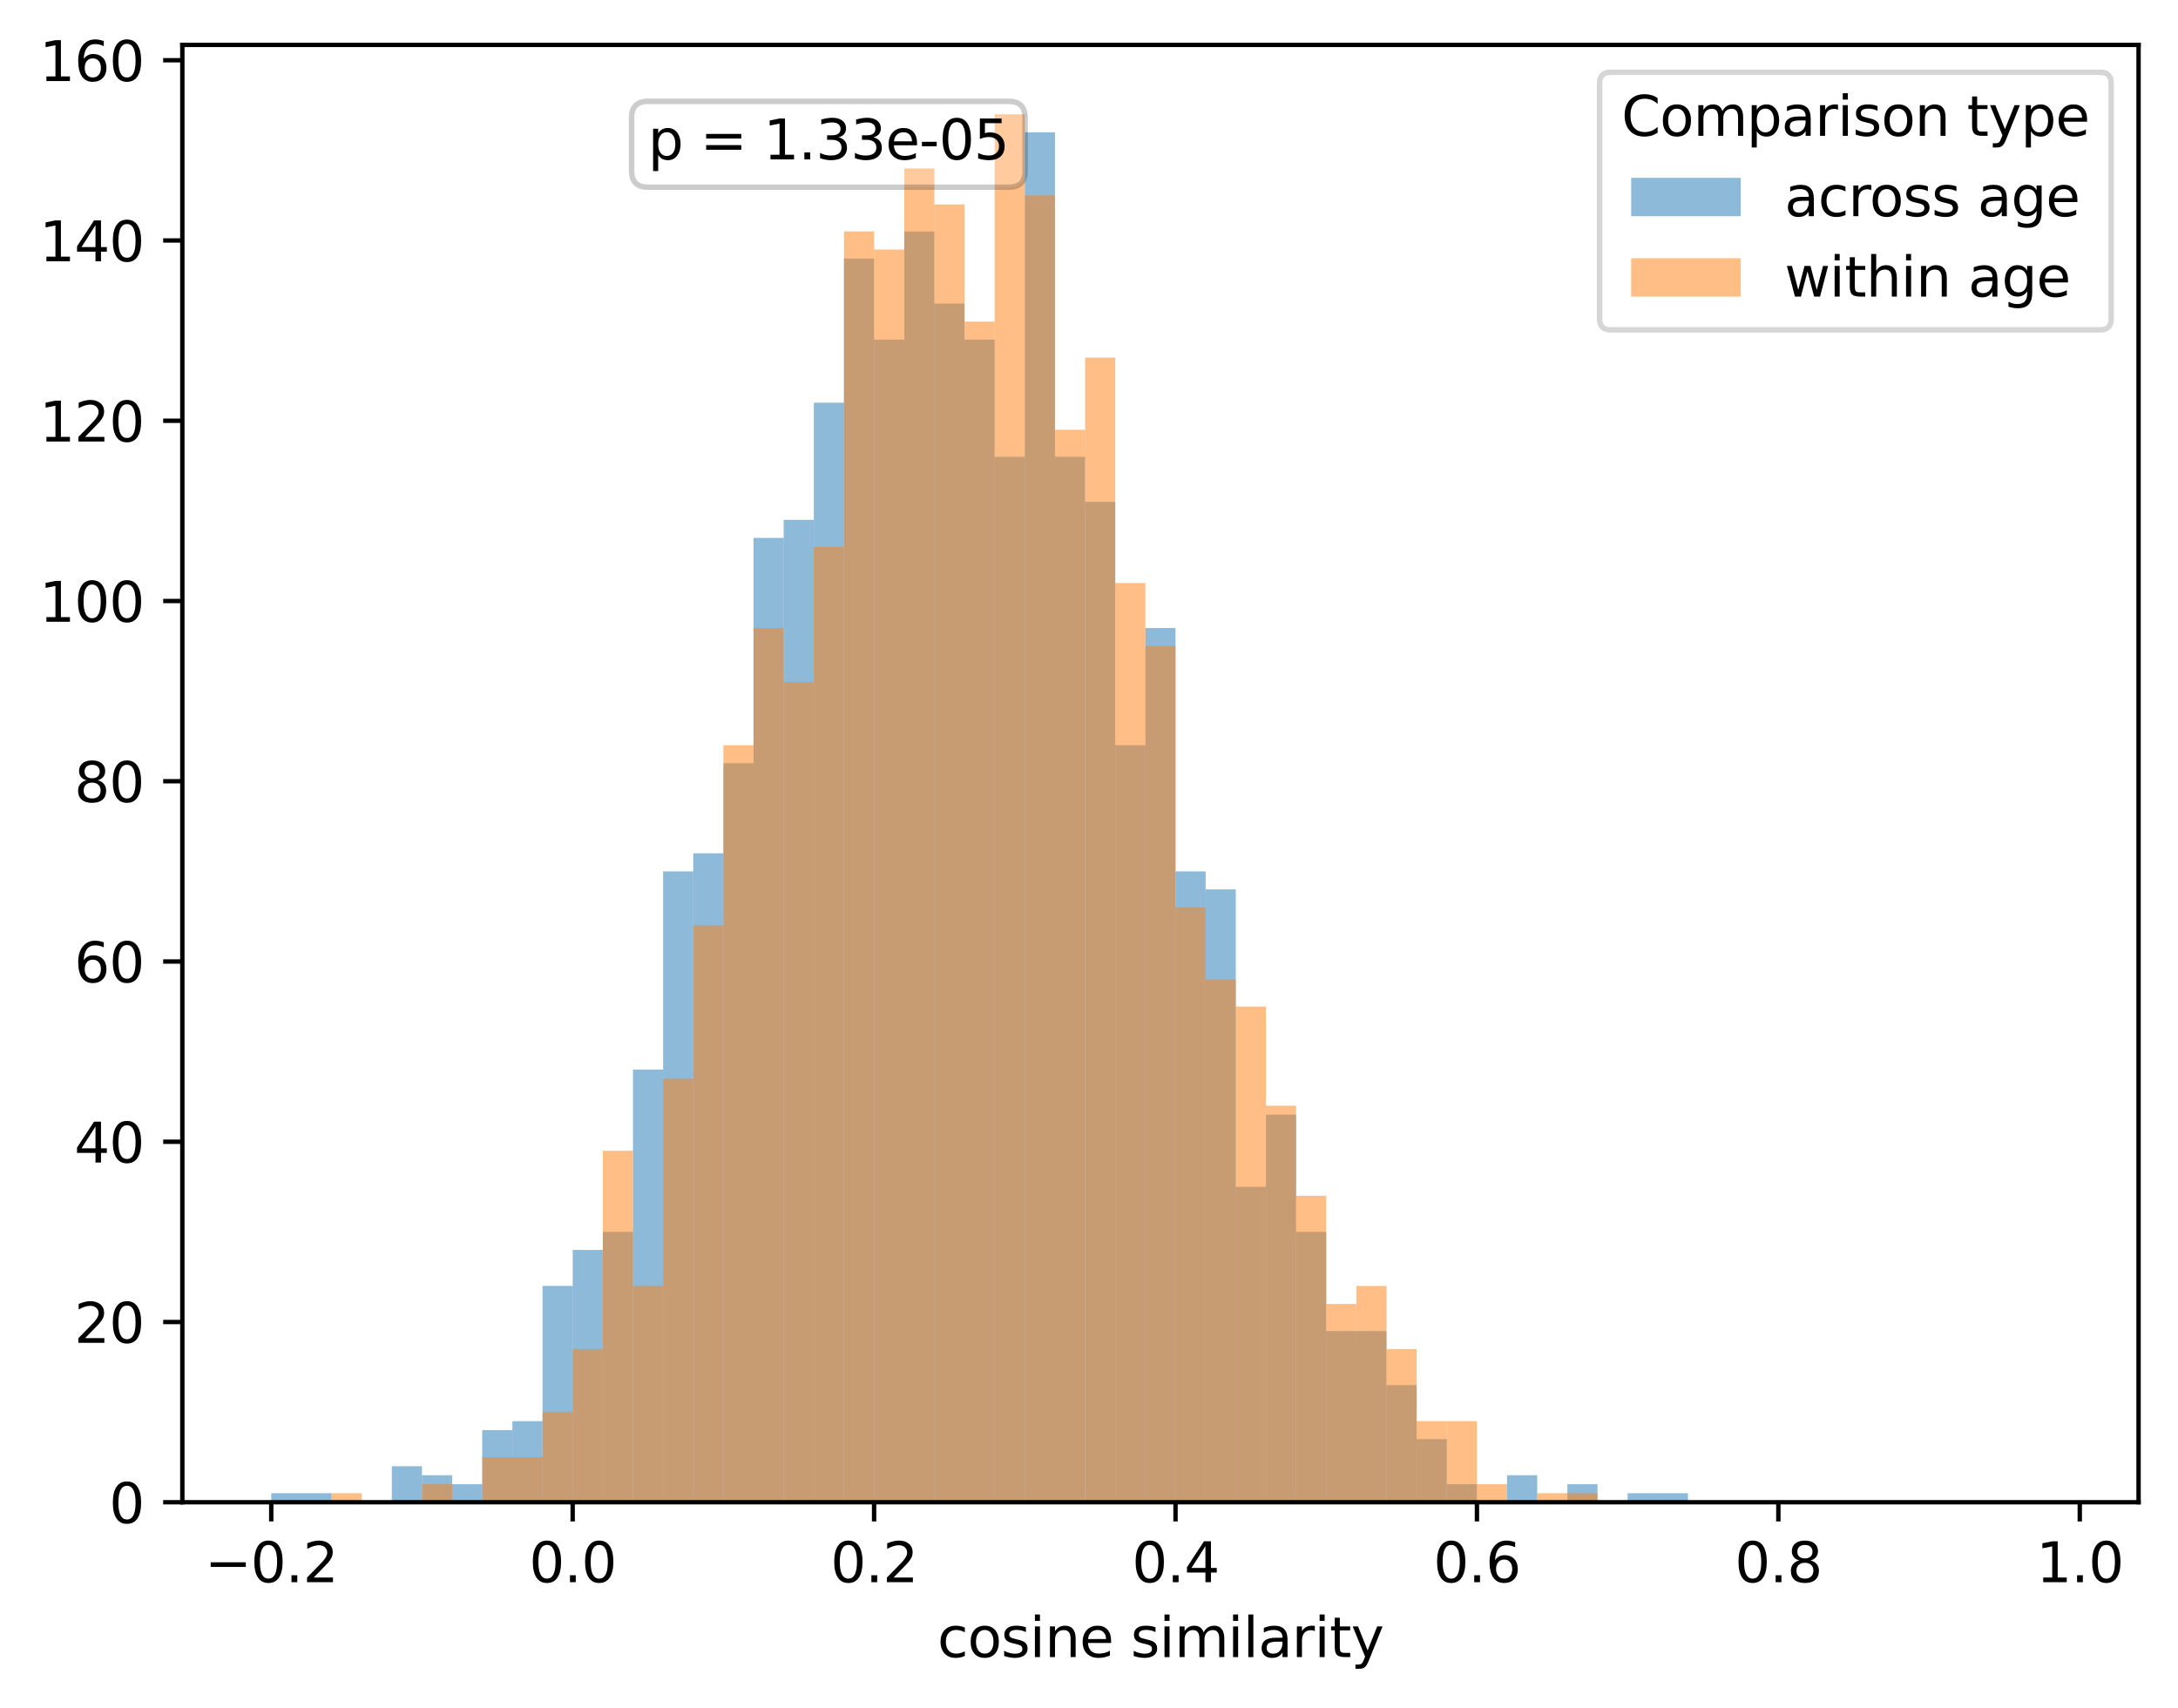 <?xml version="1.0" encoding="utf-8" standalone="no"?>
<!DOCTYPE svg PUBLIC "-//W3C//DTD SVG 1.1//EN"
  "http://www.w3.org/Graphics/SVG/1.1/DTD/svg11.dtd">
<svg xmlns:xlink="http://www.w3.org/1999/xlink" width="397.608pt" height="311.87pt" viewBox="0 0 397.608 311.87" xmlns="http://www.w3.org/2000/svg" version="1.1">
 <defs>
  <style type="text/css">*{stroke-linejoin: round; stroke-linecap: butt}</style>
 </defs>
 <g id="figure_1">
  <g id="patch_1">
   <path d="M 0 311.87 
L 397.608 311.87 
L 397.608 0 
L 0 0 
z
" style="fill: #ffffff"/>
  </g>
  <g id="axes_1">
   <g id="patch_2">
    <path d="M 33.288 274.314 
L 390.408 274.314 
L 390.408 8.202 
L 33.288 8.202 
z
" style="fill: #ffffff"/>
   </g>
   <g id="patch_3">
    <path d="M 49.52 274.314 
L 55.023 274.314 
L 55.023 272.668 
L 49.52 272.668 
z
" clip-path="url(#p5fbd049587)" style="fill: #1f77b4; opacity: 0.5"/>
   </g>
   <g id="patch_4">
    <path d="M 55.023 274.314 
L 60.525 274.314 
L 60.525 272.668 
L 55.023 272.668 
z
" clip-path="url(#p5fbd049587)" style="fill: #1f77b4; opacity: 0.5"/>
   </g>
   <g id="patch_5">
    <path d="M 60.525 274.314 
L 66.028 274.314 
L 66.028 274.314 
L 60.525 274.314 
z
" clip-path="url(#p5fbd049587)" style="fill: #1f77b4; opacity: 0.5"/>
   </g>
   <g id="patch_6">
    <path d="M 66.028 274.314 
L 71.531 274.314 
L 71.531 274.314 
L 66.028 274.314 
z
" clip-path="url(#p5fbd049587)" style="fill: #1f77b4; opacity: 0.5"/>
   </g>
   <g id="patch_7">
    <path d="M 71.531 274.314 
L 77.033 274.314 
L 77.033 267.731 
L 71.531 267.731 
z
" clip-path="url(#p5fbd049587)" style="fill: #1f77b4; opacity: 0.5"/>
   </g>
   <g id="patch_8">
    <path d="M 77.033 274.314 
L 82.536 274.314 
L 82.536 269.376 
L 77.033 269.376 
z
" clip-path="url(#p5fbd049587)" style="fill: #1f77b4; opacity: 0.5"/>
   </g>
   <g id="patch_9">
    <path d="M 82.536 274.314 
L 88.039 274.314 
L 88.039 271.022 
L 82.536 271.022 
z
" clip-path="url(#p5fbd049587)" style="fill: #1f77b4; opacity: 0.5"/>
   </g>
   <g id="patch_10">
    <path d="M 88.039 274.314 
L 93.541 274.314 
L 93.541 261.148 
L 88.039 261.148 
z
" clip-path="url(#p5fbd049587)" style="fill: #1f77b4; opacity: 0.5"/>
   </g>
   <g id="patch_11">
    <path d="M 93.541 274.314 
L 99.044 274.314 
L 99.044 259.502 
L 93.541 259.502 
z
" clip-path="url(#p5fbd049587)" style="fill: #1f77b4; opacity: 0.5"/>
   </g>
   <g id="patch_12">
    <path d="M 99.044 274.314 
L 104.546 274.314 
L 104.546 234.816 
L 99.044 234.816 
z
" clip-path="url(#p5fbd049587)" style="fill: #1f77b4; opacity: 0.5"/>
   </g>
   <g id="patch_13">
    <path d="M 104.546 274.314 
L 110.049 274.314 
L 110.049 228.234 
L 104.546 228.234 
z
" clip-path="url(#p5fbd049587)" style="fill: #1f77b4; opacity: 0.5"/>
   </g>
   <g id="patch_14">
    <path d="M 110.049 274.314 
L 115.552 274.314 
L 115.552 224.942 
L 110.049 224.942 
z
" clip-path="url(#p5fbd049587)" style="fill: #1f77b4; opacity: 0.5"/>
   </g>
   <g id="patch_15">
    <path d="M 115.552 274.314 
L 121.054 274.314 
L 121.054 195.319 
L 115.552 195.319 
z
" clip-path="url(#p5fbd049587)" style="fill: #1f77b4; opacity: 0.5"/>
   </g>
   <g id="patch_16">
    <path d="M 121.054 274.314 
L 126.557 274.314 
L 126.557 159.114 
L 121.054 159.114 
z
" clip-path="url(#p5fbd049587)" style="fill: #1f77b4; opacity: 0.5"/>
   </g>
   <g id="patch_17">
    <path d="M 126.557 274.314 
L 132.06 274.314 
L 132.06 155.822 
L 126.557 155.822 
z
" clip-path="url(#p5fbd049587)" style="fill: #1f77b4; opacity: 0.5"/>
   </g>
   <g id="patch_18">
    <path d="M 132.06 274.314 
L 137.562 274.314 
L 137.562 139.365 
L 132.06 139.365 
z
" clip-path="url(#p5fbd049587)" style="fill: #1f77b4; opacity: 0.5"/>
   </g>
   <g id="patch_19">
    <path d="M 137.562 274.314 
L 143.065 274.314 
L 143.065 98.222 
L 137.562 98.222 
z
" clip-path="url(#p5fbd049587)" style="fill: #1f77b4; opacity: 0.5"/>
   </g>
   <g id="patch_20">
    <path d="M 143.065 274.314 
L 148.567 274.314 
L 148.567 94.931 
L 143.065 94.931 
z
" clip-path="url(#p5fbd049587)" style="fill: #1f77b4; opacity: 0.5"/>
   </g>
   <g id="patch_21">
    <path d="M 148.567 274.314 
L 154.07 274.314 
L 154.07 73.536 
L 148.567 73.536 
z
" clip-path="url(#p5fbd049587)" style="fill: #1f77b4; opacity: 0.5"/>
   </g>
   <g id="patch_22">
    <path d="M 154.07 274.314 
L 159.573 274.314 
L 159.573 47.205 
L 154.07 47.205 
z
" clip-path="url(#p5fbd049587)" style="fill: #1f77b4; opacity: 0.5"/>
   </g>
   <g id="patch_23">
    <path d="M 159.573 274.314 
L 165.075 274.314 
L 165.075 62.016 
L 159.573 62.016 
z
" clip-path="url(#p5fbd049587)" style="fill: #1f77b4; opacity: 0.5"/>
   </g>
   <g id="patch_24">
    <path d="M 165.075 274.314 
L 170.578 274.314 
L 170.578 42.268 
L 165.075 42.268 
z
" clip-path="url(#p5fbd049587)" style="fill: #1f77b4; opacity: 0.5"/>
   </g>
   <g id="patch_25">
    <path d="M 170.578 274.314 
L 176.08 274.314 
L 176.08 55.434 
L 170.578 55.434 
z
" clip-path="url(#p5fbd049587)" style="fill: #1f77b4; opacity: 0.5"/>
   </g>
   <g id="patch_26">
    <path d="M 176.08 274.314 
L 181.583 274.314 
L 181.583 62.016 
L 176.08 62.016 
z
" clip-path="url(#p5fbd049587)" style="fill: #1f77b4; opacity: 0.5"/>
   </g>
   <g id="patch_27">
    <path d="M 181.583 274.314 
L 187.086 274.314 
L 187.086 83.411 
L 181.583 83.411 
z
" clip-path="url(#p5fbd049587)" style="fill: #1f77b4; opacity: 0.5"/>
   </g>
   <g id="patch_28">
    <path d="M 187.086 274.314 
L 192.588 274.314 
L 192.588 24.165 
L 187.086 24.165 
z
" clip-path="url(#p5fbd049587)" style="fill: #1f77b4; opacity: 0.5"/>
   </g>
   <g id="patch_29">
    <path d="M 192.588 274.314 
L 198.091 274.314 
L 198.091 83.411 
L 192.588 83.411 
z
" clip-path="url(#p5fbd049587)" style="fill: #1f77b4; opacity: 0.5"/>
   </g>
   <g id="patch_30">
    <path d="M 198.091 274.314 
L 203.594 274.314 
L 203.594 91.639 
L 198.091 91.639 
z
" clip-path="url(#p5fbd049587)" style="fill: #1f77b4; opacity: 0.5"/>
   </g>
   <g id="patch_31">
    <path d="M 203.594 274.314 
L 209.096 274.314 
L 209.096 136.074 
L 203.594 136.074 
z
" clip-path="url(#p5fbd049587)" style="fill: #1f77b4; opacity: 0.5"/>
   </g>
   <g id="patch_32">
    <path d="M 209.096 274.314 
L 214.599 274.314 
L 214.599 114.679 
L 209.096 114.679 
z
" clip-path="url(#p5fbd049587)" style="fill: #1f77b4; opacity: 0.5"/>
   </g>
   <g id="patch_33">
    <path d="M 214.599 274.314 
L 220.101 274.314 
L 220.101 159.114 
L 214.599 159.114 
z
" clip-path="url(#p5fbd049587)" style="fill: #1f77b4; opacity: 0.5"/>
   </g>
   <g id="patch_34">
    <path d="M 220.101 274.314 
L 225.604 274.314 
L 225.604 162.405 
L 220.101 162.405 
z
" clip-path="url(#p5fbd049587)" style="fill: #1f77b4; opacity: 0.5"/>
   </g>
   <g id="patch_35">
    <path d="M 225.604 274.314 
L 231.107 274.314 
L 231.107 216.714 
L 225.604 216.714 
z
" clip-path="url(#p5fbd049587)" style="fill: #1f77b4; opacity: 0.5"/>
   </g>
   <g id="patch_36">
    <path d="M 231.107 274.314 
L 236.609 274.314 
L 236.609 203.548 
L 231.107 203.548 
z
" clip-path="url(#p5fbd049587)" style="fill: #1f77b4; opacity: 0.5"/>
   </g>
   <g id="patch_37">
    <path d="M 236.609 274.314 
L 242.112 274.314 
L 242.112 224.942 
L 236.609 224.942 
z
" clip-path="url(#p5fbd049587)" style="fill: #1f77b4; opacity: 0.5"/>
   </g>
   <g id="patch_38">
    <path d="M 242.112 274.314 
L 247.615 274.314 
L 247.615 243.045 
L 242.112 243.045 
z
" clip-path="url(#p5fbd049587)" style="fill: #1f77b4; opacity: 0.5"/>
   </g>
   <g id="patch_39">
    <path d="M 247.615 274.314 
L 253.117 274.314 
L 253.117 243.045 
L 247.615 243.045 
z
" clip-path="url(#p5fbd049587)" style="fill: #1f77b4; opacity: 0.5"/>
   </g>
   <g id="patch_40">
    <path d="M 253.117 274.314 
L 258.62 274.314 
L 258.62 252.919 
L 253.117 252.919 
z
" clip-path="url(#p5fbd049587)" style="fill: #1f77b4; opacity: 0.5"/>
   </g>
   <g id="patch_41">
    <path d="M 258.62 274.314 
L 264.122 274.314 
L 264.122 262.794 
L 258.62 262.794 
z
" clip-path="url(#p5fbd049587)" style="fill: #1f77b4; opacity: 0.5"/>
   </g>
   <g id="patch_42">
    <path d="M 264.122 274.314 
L 269.625 274.314 
L 269.625 271.022 
L 264.122 271.022 
z
" clip-path="url(#p5fbd049587)" style="fill: #1f77b4; opacity: 0.5"/>
   </g>
   <g id="patch_43">
    <path d="M 269.625 274.314 
L 275.128 274.314 
L 275.128 274.314 
L 269.625 274.314 
z
" clip-path="url(#p5fbd049587)" style="fill: #1f77b4; opacity: 0.5"/>
   </g>
   <g id="patch_44">
    <path d="M 275.128 274.314 
L 280.63 274.314 
L 280.63 269.376 
L 275.128 269.376 
z
" clip-path="url(#p5fbd049587)" style="fill: #1f77b4; opacity: 0.5"/>
   </g>
   <g id="patch_45">
    <path d="M 280.63 274.314 
L 286.133 274.314 
L 286.133 274.314 
L 280.63 274.314 
z
" clip-path="url(#p5fbd049587)" style="fill: #1f77b4; opacity: 0.5"/>
   </g>
   <g id="patch_46">
    <path d="M 286.133 274.314 
L 291.635 274.314 
L 291.635 271.022 
L 286.133 271.022 
z
" clip-path="url(#p5fbd049587)" style="fill: #1f77b4; opacity: 0.5"/>
   </g>
   <g id="patch_47">
    <path d="M 291.635 274.314 
L 297.138 274.314 
L 297.138 274.314 
L 291.635 274.314 
z
" clip-path="url(#p5fbd049587)" style="fill: #1f77b4; opacity: 0.5"/>
   </g>
   <g id="patch_48">
    <path d="M 297.138 274.314 
L 302.641 274.314 
L 302.641 272.668 
L 297.138 272.668 
z
" clip-path="url(#p5fbd049587)" style="fill: #1f77b4; opacity: 0.5"/>
   </g>
   <g id="patch_49">
    <path d="M 302.641 274.314 
L 308.143 274.314 
L 308.143 272.668 
L 302.641 272.668 
z
" clip-path="url(#p5fbd049587)" style="fill: #1f77b4; opacity: 0.5"/>
   </g>
   <g id="patch_50">
    <path d="M 308.143 274.314 
L 313.646 274.314 
L 313.646 274.314 
L 308.143 274.314 
z
" clip-path="url(#p5fbd049587)" style="fill: #1f77b4; opacity: 0.5"/>
   </g>
   <g id="patch_51">
    <path d="M 313.646 274.314 
L 319.149 274.314 
L 319.149 274.314 
L 313.646 274.314 
z
" clip-path="url(#p5fbd049587)" style="fill: #1f77b4; opacity: 0.5"/>
   </g>
   <g id="patch_52">
    <path d="M 319.149 274.314 
L 324.651 274.314 
L 324.651 274.314 
L 319.149 274.314 
z
" clip-path="url(#p5fbd049587)" style="fill: #1f77b4; opacity: 0.5"/>
   </g>
   <g id="patch_53">
    <path d="M 324.651 274.314 
L 330.154 274.314 
L 330.154 274.314 
L 324.651 274.314 
z
" clip-path="url(#p5fbd049587)" style="fill: #1f77b4; opacity: 0.5"/>
   </g>
   <g id="patch_54">
    <path d="M 330.154 274.314 
L 335.656 274.314 
L 335.656 274.314 
L 330.154 274.314 
z
" clip-path="url(#p5fbd049587)" style="fill: #1f77b4; opacity: 0.5"/>
   </g>
   <g id="patch_55">
    <path d="M 335.656 274.314 
L 341.159 274.314 
L 341.159 274.314 
L 335.656 274.314 
z
" clip-path="url(#p5fbd049587)" style="fill: #1f77b4; opacity: 0.5"/>
   </g>
   <g id="patch_56">
    <path d="M 341.159 274.314 
L 346.662 274.314 
L 346.662 274.314 
L 341.159 274.314 
z
" clip-path="url(#p5fbd049587)" style="fill: #1f77b4; opacity: 0.5"/>
   </g>
   <g id="patch_57">
    <path d="M 346.662 274.314 
L 352.164 274.314 
L 352.164 274.314 
L 346.662 274.314 
z
" clip-path="url(#p5fbd049587)" style="fill: #1f77b4; opacity: 0.5"/>
   </g>
   <g id="patch_58">
    <path d="M 352.164 274.314 
L 357.667 274.314 
L 357.667 274.314 
L 352.164 274.314 
z
" clip-path="url(#p5fbd049587)" style="fill: #1f77b4; opacity: 0.5"/>
   </g>
   <g id="patch_59">
    <path d="M 357.667 274.314 
L 363.17 274.314 
L 363.17 274.314 
L 357.667 274.314 
z
" clip-path="url(#p5fbd049587)" style="fill: #1f77b4; opacity: 0.5"/>
   </g>
   <g id="patch_60">
    <path d="M 363.17 274.314 
L 368.672 274.314 
L 368.672 274.314 
L 363.17 274.314 
z
" clip-path="url(#p5fbd049587)" style="fill: #1f77b4; opacity: 0.5"/>
   </g>
   <g id="patch_61">
    <path d="M 368.672 274.314 
L 374.175 274.314 
L 374.175 274.314 
L 368.672 274.314 
z
" clip-path="url(#p5fbd049587)" style="fill: #1f77b4; opacity: 0.5"/>
   </g>
   <g id="patch_62">
    <path d="M 49.52 274.314 
L 55.023 274.314 
L 55.023 274.314 
L 49.52 274.314 
z
" clip-path="url(#p5fbd049587)" style="fill: #ff7f0e; opacity: 0.5"/>
   </g>
   <g id="patch_63">
    <path d="M 55.023 274.314 
L 60.525 274.314 
L 60.525 274.314 
L 55.023 274.314 
z
" clip-path="url(#p5fbd049587)" style="fill: #ff7f0e; opacity: 0.5"/>
   </g>
   <g id="patch_64">
    <path d="M 60.525 274.314 
L 66.028 274.314 
L 66.028 272.668 
L 60.525 272.668 
z
" clip-path="url(#p5fbd049587)" style="fill: #ff7f0e; opacity: 0.5"/>
   </g>
   <g id="patch_65">
    <path d="M 66.028 274.314 
L 71.531 274.314 
L 71.531 274.314 
L 66.028 274.314 
z
" clip-path="url(#p5fbd049587)" style="fill: #ff7f0e; opacity: 0.5"/>
   </g>
   <g id="patch_66">
    <path d="M 71.531 274.314 
L 77.033 274.314 
L 77.033 274.314 
L 71.531 274.314 
z
" clip-path="url(#p5fbd049587)" style="fill: #ff7f0e; opacity: 0.5"/>
   </g>
   <g id="patch_67">
    <path d="M 77.033 274.314 
L 82.536 274.314 
L 82.536 271.022 
L 77.033 271.022 
z
" clip-path="url(#p5fbd049587)" style="fill: #ff7f0e; opacity: 0.5"/>
   </g>
   <g id="patch_68">
    <path d="M 82.536 274.314 
L 88.039 274.314 
L 88.039 274.314 
L 82.536 274.314 
z
" clip-path="url(#p5fbd049587)" style="fill: #ff7f0e; opacity: 0.5"/>
   </g>
   <g id="patch_69">
    <path d="M 88.039 274.314 
L 93.541 274.314 
L 93.541 266.085 
L 88.039 266.085 
z
" clip-path="url(#p5fbd049587)" style="fill: #ff7f0e; opacity: 0.5"/>
   </g>
   <g id="patch_70">
    <path d="M 93.541 274.314 
L 99.044 274.314 
L 99.044 266.085 
L 93.541 266.085 
z
" clip-path="url(#p5fbd049587)" style="fill: #ff7f0e; opacity: 0.5"/>
   </g>
   <g id="patch_71">
    <path d="M 99.044 274.314 
L 104.546 274.314 
L 104.546 257.856 
L 99.044 257.856 
z
" clip-path="url(#p5fbd049587)" style="fill: #ff7f0e; opacity: 0.5"/>
   </g>
   <g id="patch_72">
    <path d="M 104.546 274.314 
L 110.049 274.314 
L 110.049 246.336 
L 104.546 246.336 
z
" clip-path="url(#p5fbd049587)" style="fill: #ff7f0e; opacity: 0.5"/>
   </g>
   <g id="patch_73">
    <path d="M 110.049 274.314 
L 115.552 274.314 
L 115.552 210.131 
L 110.049 210.131 
z
" clip-path="url(#p5fbd049587)" style="fill: #ff7f0e; opacity: 0.5"/>
   </g>
   <g id="patch_74">
    <path d="M 115.552 274.314 
L 121.054 274.314 
L 121.054 234.816 
L 115.552 234.816 
z
" clip-path="url(#p5fbd049587)" style="fill: #ff7f0e; opacity: 0.5"/>
   </g>
   <g id="patch_75">
    <path d="M 121.054 274.314 
L 126.557 274.314 
L 126.557 196.965 
L 121.054 196.965 
z
" clip-path="url(#p5fbd049587)" style="fill: #ff7f0e; opacity: 0.5"/>
   </g>
   <g id="patch_76">
    <path d="M 126.557 274.314 
L 132.06 274.314 
L 132.06 168.988 
L 126.557 168.988 
z
" clip-path="url(#p5fbd049587)" style="fill: #ff7f0e; opacity: 0.5"/>
   </g>
   <g id="patch_77">
    <path d="M 132.06 274.314 
L 137.562 274.314 
L 137.562 136.074 
L 132.06 136.074 
z
" clip-path="url(#p5fbd049587)" style="fill: #ff7f0e; opacity: 0.5"/>
   </g>
   <g id="patch_78">
    <path d="M 137.562 274.314 
L 143.065 274.314 
L 143.065 114.679 
L 137.562 114.679 
z
" clip-path="url(#p5fbd049587)" style="fill: #ff7f0e; opacity: 0.5"/>
   </g>
   <g id="patch_79">
    <path d="M 143.065 274.314 
L 148.567 274.314 
L 148.567 124.554 
L 143.065 124.554 
z
" clip-path="url(#p5fbd049587)" style="fill: #ff7f0e; opacity: 0.5"/>
   </g>
   <g id="patch_80">
    <path d="M 148.567 274.314 
L 154.07 274.314 
L 154.07 99.868 
L 148.567 99.868 
z
" clip-path="url(#p5fbd049587)" style="fill: #ff7f0e; opacity: 0.5"/>
   </g>
   <g id="patch_81">
    <path d="M 154.07 274.314 
L 159.573 274.314 
L 159.573 42.268 
L 154.07 42.268 
z
" clip-path="url(#p5fbd049587)" style="fill: #ff7f0e; opacity: 0.5"/>
   </g>
   <g id="patch_82">
    <path d="M 159.573 274.314 
L 165.075 274.314 
L 165.075 45.559 
L 159.573 45.559 
z
" clip-path="url(#p5fbd049587)" style="fill: #ff7f0e; opacity: 0.5"/>
   </g>
   <g id="patch_83">
    <path d="M 165.075 274.314 
L 170.578 274.314 
L 170.578 30.748 
L 165.075 30.748 
z
" clip-path="url(#p5fbd049587)" style="fill: #ff7f0e; opacity: 0.5"/>
   </g>
   <g id="patch_84">
    <path d="M 170.578 274.314 
L 176.08 274.314 
L 176.08 37.331 
L 170.578 37.331 
z
" clip-path="url(#p5fbd049587)" style="fill: #ff7f0e; opacity: 0.5"/>
   </g>
   <g id="patch_85">
    <path d="M 176.08 274.314 
L 181.583 274.314 
L 181.583 58.725 
L 176.08 58.725 
z
" clip-path="url(#p5fbd049587)" style="fill: #ff7f0e; opacity: 0.5"/>
   </g>
   <g id="patch_86">
    <path d="M 181.583 274.314 
L 187.086 274.314 
L 187.086 20.874 
L 181.583 20.874 
z
" clip-path="url(#p5fbd049587)" style="fill: #ff7f0e; opacity: 0.5"/>
   </g>
   <g id="patch_87">
    <path d="M 187.086 274.314 
L 192.588 274.314 
L 192.588 35.685 
L 187.086 35.685 
z
" clip-path="url(#p5fbd049587)" style="fill: #ff7f0e; opacity: 0.5"/>
   </g>
   <g id="patch_88">
    <path d="M 192.588 274.314 
L 198.091 274.314 
L 198.091 78.474 
L 192.588 78.474 
z
" clip-path="url(#p5fbd049587)" style="fill: #ff7f0e; opacity: 0.5"/>
   </g>
   <g id="patch_89">
    <path d="M 198.091 274.314 
L 203.594 274.314 
L 203.594 65.308 
L 198.091 65.308 
z
" clip-path="url(#p5fbd049587)" style="fill: #ff7f0e; opacity: 0.5"/>
   </g>
   <g id="patch_90">
    <path d="M 203.594 274.314 
L 209.096 274.314 
L 209.096 106.451 
L 203.594 106.451 
z
" clip-path="url(#p5fbd049587)" style="fill: #ff7f0e; opacity: 0.5"/>
   </g>
   <g id="patch_91">
    <path d="M 209.096 274.314 
L 214.599 274.314 
L 214.599 117.971 
L 209.096 117.971 
z
" clip-path="url(#p5fbd049587)" style="fill: #ff7f0e; opacity: 0.5"/>
   </g>
   <g id="patch_92">
    <path d="M 214.599 274.314 
L 220.101 274.314 
L 220.101 165.696 
L 214.599 165.696 
z
" clip-path="url(#p5fbd049587)" style="fill: #ff7f0e; opacity: 0.5"/>
   </g>
   <g id="patch_93">
    <path d="M 220.101 274.314 
L 225.604 274.314 
L 225.604 178.862 
L 220.101 178.862 
z
" clip-path="url(#p5fbd049587)" style="fill: #ff7f0e; opacity: 0.5"/>
   </g>
   <g id="patch_94">
    <path d="M 225.604 274.314 
L 231.107 274.314 
L 231.107 183.799 
L 225.604 183.799 
z
" clip-path="url(#p5fbd049587)" style="fill: #ff7f0e; opacity: 0.5"/>
   </g>
   <g id="patch_95">
    <path d="M 231.107 274.314 
L 236.609 274.314 
L 236.609 201.902 
L 231.107 201.902 
z
" clip-path="url(#p5fbd049587)" style="fill: #ff7f0e; opacity: 0.5"/>
   </g>
   <g id="patch_96">
    <path d="M 236.609 274.314 
L 242.112 274.314 
L 242.112 218.359 
L 236.609 218.359 
z
" clip-path="url(#p5fbd049587)" style="fill: #ff7f0e; opacity: 0.5"/>
   </g>
   <g id="patch_97">
    <path d="M 242.112 274.314 
L 247.615 274.314 
L 247.615 238.108 
L 242.112 238.108 
z
" clip-path="url(#p5fbd049587)" style="fill: #ff7f0e; opacity: 0.5"/>
   </g>
   <g id="patch_98">
    <path d="M 247.615 274.314 
L 253.117 274.314 
L 253.117 234.816 
L 247.615 234.816 
z
" clip-path="url(#p5fbd049587)" style="fill: #ff7f0e; opacity: 0.5"/>
   </g>
   <g id="patch_99">
    <path d="M 253.117 274.314 
L 258.62 274.314 
L 258.62 246.336 
L 253.117 246.336 
z
" clip-path="url(#p5fbd049587)" style="fill: #ff7f0e; opacity: 0.5"/>
   </g>
   <g id="patch_100">
    <path d="M 258.62 274.314 
L 264.122 274.314 
L 264.122 259.502 
L 258.62 259.502 
z
" clip-path="url(#p5fbd049587)" style="fill: #ff7f0e; opacity: 0.5"/>
   </g>
   <g id="patch_101">
    <path d="M 264.122 274.314 
L 269.625 274.314 
L 269.625 259.502 
L 264.122 259.502 
z
" clip-path="url(#p5fbd049587)" style="fill: #ff7f0e; opacity: 0.5"/>
   </g>
   <g id="patch_102">
    <path d="M 269.625 274.314 
L 275.128 274.314 
L 275.128 271.022 
L 269.625 271.022 
z
" clip-path="url(#p5fbd049587)" style="fill: #ff7f0e; opacity: 0.5"/>
   </g>
   <g id="patch_103">
    <path d="M 275.128 274.314 
L 280.63 274.314 
L 280.63 274.314 
L 275.128 274.314 
z
" clip-path="url(#p5fbd049587)" style="fill: #ff7f0e; opacity: 0.5"/>
   </g>
   <g id="patch_104">
    <path d="M 280.63 274.314 
L 286.133 274.314 
L 286.133 272.668 
L 280.63 272.668 
z
" clip-path="url(#p5fbd049587)" style="fill: #ff7f0e; opacity: 0.5"/>
   </g>
   <g id="patch_105">
    <path d="M 286.133 274.314 
L 291.635 274.314 
L 291.635 272.668 
L 286.133 272.668 
z
" clip-path="url(#p5fbd049587)" style="fill: #ff7f0e; opacity: 0.5"/>
   </g>
   <g id="patch_106">
    <path d="M 291.635 274.314 
L 297.138 274.314 
L 297.138 274.314 
L 291.635 274.314 
z
" clip-path="url(#p5fbd049587)" style="fill: #ff7f0e; opacity: 0.5"/>
   </g>
   <g id="patch_107">
    <path d="M 297.138 274.314 
L 302.641 274.314 
L 302.641 274.314 
L 297.138 274.314 
z
" clip-path="url(#p5fbd049587)" style="fill: #ff7f0e; opacity: 0.5"/>
   </g>
   <g id="patch_108">
    <path d="M 302.641 274.314 
L 308.143 274.314 
L 308.143 274.314 
L 302.641 274.314 
z
" clip-path="url(#p5fbd049587)" style="fill: #ff7f0e; opacity: 0.5"/>
   </g>
   <g id="patch_109">
    <path d="M 308.143 274.314 
L 313.646 274.314 
L 313.646 274.314 
L 308.143 274.314 
z
" clip-path="url(#p5fbd049587)" style="fill: #ff7f0e; opacity: 0.5"/>
   </g>
   <g id="patch_110">
    <path d="M 313.646 274.314 
L 319.149 274.314 
L 319.149 274.314 
L 313.646 274.314 
z
" clip-path="url(#p5fbd049587)" style="fill: #ff7f0e; opacity: 0.5"/>
   </g>
   <g id="patch_111">
    <path d="M 319.149 274.314 
L 324.651 274.314 
L 324.651 274.314 
L 319.149 274.314 
z
" clip-path="url(#p5fbd049587)" style="fill: #ff7f0e; opacity: 0.5"/>
   </g>
   <g id="patch_112">
    <path d="M 324.651 274.314 
L 330.154 274.314 
L 330.154 274.314 
L 324.651 274.314 
z
" clip-path="url(#p5fbd049587)" style="fill: #ff7f0e; opacity: 0.5"/>
   </g>
   <g id="patch_113">
    <path d="M 330.154 274.314 
L 335.656 274.314 
L 335.656 274.314 
L 330.154 274.314 
z
" clip-path="url(#p5fbd049587)" style="fill: #ff7f0e; opacity: 0.5"/>
   </g>
   <g id="patch_114">
    <path d="M 335.656 274.314 
L 341.159 274.314 
L 341.159 274.314 
L 335.656 274.314 
z
" clip-path="url(#p5fbd049587)" style="fill: #ff7f0e; opacity: 0.5"/>
   </g>
   <g id="patch_115">
    <path d="M 341.159 274.314 
L 346.662 274.314 
L 346.662 274.314 
L 341.159 274.314 
z
" clip-path="url(#p5fbd049587)" style="fill: #ff7f0e; opacity: 0.5"/>
   </g>
   <g id="patch_116">
    <path d="M 346.662 274.314 
L 352.164 274.314 
L 352.164 274.314 
L 346.662 274.314 
z
" clip-path="url(#p5fbd049587)" style="fill: #ff7f0e; opacity: 0.5"/>
   </g>
   <g id="patch_117">
    <path d="M 352.164 274.314 
L 357.667 274.314 
L 357.667 274.314 
L 352.164 274.314 
z
" clip-path="url(#p5fbd049587)" style="fill: #ff7f0e; opacity: 0.5"/>
   </g>
   <g id="patch_118">
    <path d="M 357.667 274.314 
L 363.17 274.314 
L 363.17 274.314 
L 357.667 274.314 
z
" clip-path="url(#p5fbd049587)" style="fill: #ff7f0e; opacity: 0.5"/>
   </g>
   <g id="patch_119">
    <path d="M 363.17 274.314 
L 368.672 274.314 
L 368.672 274.314 
L 363.17 274.314 
z
" clip-path="url(#p5fbd049587)" style="fill: #ff7f0e; opacity: 0.5"/>
   </g>
   <g id="patch_120">
    <path d="M 368.672 274.314 
L 374.175 274.314 
L 374.175 274.314 
L 368.672 274.314 
z
" clip-path="url(#p5fbd049587)" style="fill: #ff7f0e; opacity: 0.5"/>
   </g>
   <g id="matplotlib.axis_1">
    <g id="xtick_1">
     <g id="line2d_1">
      <defs>
       <path id="m34465cbc11" d="M 0 0 
L 0 3.5 
" style="stroke: #000000; stroke-width: 0.8"/>
      </defs>
      <g>
       <use xlink:href="#m34465cbc11" x="49.52" y="274.314" style="stroke: #000000; stroke-width: 0.8"/>
      </g>
     </g>
     <g id="text_1">
      <!-- −0.2 -->
      <g transform="translate(37.379 288.912) scale(0.1 -0.1)">
       <defs>
        <path id="DejaVuSans-2212" d="M 678 2272 
L 4684 2272 
L 4684 1741 
L 678 1741 
L 678 2272 
z
" transform="scale(0.016)"/>
        <path id="DejaVuSans-30" d="M 2034 4250 
Q 1547 4250 1301 3770 
Q 1056 3291 1056 2328 
Q 1056 1369 1301 889 
Q 1547 409 2034 409 
Q 2525 409 2770 889 
Q 3016 1369 3016 2328 
Q 3016 3291 2770 3770 
Q 2525 4250 2034 4250 
z
M 2034 4750 
Q 2819 4750 3233 4129 
Q 3647 3509 3647 2328 
Q 3647 1150 3233 529 
Q 2819 -91 2034 -91 
Q 1250 -91 836 529 
Q 422 1150 422 2328 
Q 422 3509 836 4129 
Q 1250 4750 2034 4750 
z
" transform="scale(0.016)"/>
        <path id="DejaVuSans-2e" d="M 684 794 
L 1344 794 
L 1344 0 
L 684 0 
L 684 794 
z
" transform="scale(0.016)"/>
        <path id="DejaVuSans-32" d="M 1228 531 
L 3431 531 
L 3431 0 
L 469 0 
L 469 531 
Q 828 903 1448 1529 
Q 2069 2156 2228 2338 
Q 2531 2678 2651 2914 
Q 2772 3150 2772 3378 
Q 2772 3750 2511 3984 
Q 2250 4219 1831 4219 
Q 1534 4219 1204 4116 
Q 875 4013 500 3803 
L 500 4441 
Q 881 4594 1212 4672 
Q 1544 4750 1819 4750 
Q 2544 4750 2975 4387 
Q 3406 4025 3406 3419 
Q 3406 3131 3298 2873 
Q 3191 2616 2906 2266 
Q 2828 2175 2409 1742 
Q 1991 1309 1228 531 
z
" transform="scale(0.016)"/>
       </defs>
       <use xlink:href="#DejaVuSans-2212"/>
       <use xlink:href="#DejaVuSans-30" x="83.789"/>
       <use xlink:href="#DejaVuSans-2e" x="147.412"/>
       <use xlink:href="#DejaVuSans-32" x="179.199"/>
      </g>
     </g>
    </g>
    <g id="xtick_2">
     <g id="line2d_2">
      <g>
       <use xlink:href="#m34465cbc11" x="104.546" y="274.314" style="stroke: #000000; stroke-width: 0.8"/>
      </g>
     </g>
     <g id="text_2">
      <!-- 0.0 -->
      <g transform="translate(96.595 288.912) scale(0.1 -0.1)">
       <use xlink:href="#DejaVuSans-30"/>
       <use xlink:href="#DejaVuSans-2e" x="63.623"/>
       <use xlink:href="#DejaVuSans-30" x="95.41"/>
      </g>
     </g>
    </g>
    <g id="xtick_3">
     <g id="line2d_3">
      <g>
       <use xlink:href="#m34465cbc11" x="159.573" y="274.314" style="stroke: #000000; stroke-width: 0.8"/>
      </g>
     </g>
     <g id="text_3">
      <!-- 0.2 -->
      <g transform="translate(151.621 288.912) scale(0.1 -0.1)">
       <use xlink:href="#DejaVuSans-30"/>
       <use xlink:href="#DejaVuSans-2e" x="63.623"/>
       <use xlink:href="#DejaVuSans-32" x="95.41"/>
      </g>
     </g>
    </g>
    <g id="xtick_4">
     <g id="line2d_4">
      <g>
       <use xlink:href="#m34465cbc11" x="214.599" y="274.314" style="stroke: #000000; stroke-width: 0.8"/>
      </g>
     </g>
     <g id="text_4">
      <!-- 0.4 -->
      <g transform="translate(206.647 288.912) scale(0.1 -0.1)">
       <defs>
        <path id="DejaVuSans-34" d="M 2419 4116 
L 825 1625 
L 2419 1625 
L 2419 4116 
z
M 2253 4666 
L 3047 4666 
L 3047 1625 
L 3713 1625 
L 3713 1100 
L 3047 1100 
L 3047 0 
L 2419 0 
L 2419 1100 
L 313 1100 
L 313 1709 
L 2253 4666 
z
" transform="scale(0.016)"/>
       </defs>
       <use xlink:href="#DejaVuSans-30"/>
       <use xlink:href="#DejaVuSans-2e" x="63.623"/>
       <use xlink:href="#DejaVuSans-34" x="95.41"/>
      </g>
     </g>
    </g>
    <g id="xtick_5">
     <g id="line2d_5">
      <g>
       <use xlink:href="#m34465cbc11" x="269.625" y="274.314" style="stroke: #000000; stroke-width: 0.8"/>
      </g>
     </g>
     <g id="text_5">
      <!-- 0.6 -->
      <g transform="translate(261.673 288.912) scale(0.1 -0.1)">
       <defs>
        <path id="DejaVuSans-36" d="M 2113 2584 
Q 1688 2584 1439 2293 
Q 1191 2003 1191 1497 
Q 1191 994 1439 701 
Q 1688 409 2113 409 
Q 2538 409 2786 701 
Q 3034 994 3034 1497 
Q 3034 2003 2786 2293 
Q 2538 2584 2113 2584 
z
M 3366 4563 
L 3366 3988 
Q 3128 4100 2886 4159 
Q 2644 4219 2406 4219 
Q 1781 4219 1451 3797 
Q 1122 3375 1075 2522 
Q 1259 2794 1537 2939 
Q 1816 3084 2150 3084 
Q 2853 3084 3261 2657 
Q 3669 2231 3669 1497 
Q 3669 778 3244 343 
Q 2819 -91 2113 -91 
Q 1303 -91 875 529 
Q 447 1150 447 2328 
Q 447 3434 972 4092 
Q 1497 4750 2381 4750 
Q 2619 4750 2861 4703 
Q 3103 4656 3366 4563 
z
" transform="scale(0.016)"/>
       </defs>
       <use xlink:href="#DejaVuSans-30"/>
       <use xlink:href="#DejaVuSans-2e" x="63.623"/>
       <use xlink:href="#DejaVuSans-36" x="95.41"/>
      </g>
     </g>
    </g>
    <g id="xtick_6">
     <g id="line2d_6">
      <g>
       <use xlink:href="#m34465cbc11" x="324.651" y="274.314" style="stroke: #000000; stroke-width: 0.8"/>
      </g>
     </g>
     <g id="text_6">
      <!-- 0.8 -->
      <g transform="translate(316.7 288.912) scale(0.1 -0.1)">
       <defs>
        <path id="DejaVuSans-38" d="M 2034 2216 
Q 1584 2216 1326 1975 
Q 1069 1734 1069 1313 
Q 1069 891 1326 650 
Q 1584 409 2034 409 
Q 2484 409 2743 651 
Q 3003 894 3003 1313 
Q 3003 1734 2745 1975 
Q 2488 2216 2034 2216 
z
M 1403 2484 
Q 997 2584 770 2862 
Q 544 3141 544 3541 
Q 544 4100 942 4425 
Q 1341 4750 2034 4750 
Q 2731 4750 3128 4425 
Q 3525 4100 3525 3541 
Q 3525 3141 3298 2862 
Q 3072 2584 2669 2484 
Q 3125 2378 3379 2068 
Q 3634 1759 3634 1313 
Q 3634 634 3220 271 
Q 2806 -91 2034 -91 
Q 1263 -91 848 271 
Q 434 634 434 1313 
Q 434 1759 690 2068 
Q 947 2378 1403 2484 
z
M 1172 3481 
Q 1172 3119 1398 2916 
Q 1625 2713 2034 2713 
Q 2441 2713 2670 2916 
Q 2900 3119 2900 3481 
Q 2900 3844 2670 4047 
Q 2441 4250 2034 4250 
Q 1625 4250 1398 4047 
Q 1172 3844 1172 3481 
z
" transform="scale(0.016)"/>
       </defs>
       <use xlink:href="#DejaVuSans-30"/>
       <use xlink:href="#DejaVuSans-2e" x="63.623"/>
       <use xlink:href="#DejaVuSans-38" x="95.41"/>
      </g>
     </g>
    </g>
    <g id="xtick_7">
     <g id="line2d_7">
      <g>
       <use xlink:href="#m34465cbc11" x="379.677" y="274.314" style="stroke: #000000; stroke-width: 0.8"/>
      </g>
     </g>
     <g id="text_7">
      <!-- 1.0 -->
      <g transform="translate(371.726 288.912) scale(0.1 -0.1)">
       <defs>
        <path id="DejaVuSans-31" d="M 794 531 
L 1825 531 
L 1825 4091 
L 703 3866 
L 703 4441 
L 1819 4666 
L 2450 4666 
L 2450 531 
L 3481 531 
L 3481 0 
L 794 0 
L 794 531 
z
" transform="scale(0.016)"/>
       </defs>
       <use xlink:href="#DejaVuSans-31"/>
       <use xlink:href="#DejaVuSans-2e" x="63.623"/>
       <use xlink:href="#DejaVuSans-30" x="95.41"/>
      </g>
     </g>
    </g>
    <g id="text_8">
     <!-- cosine similarity -->
     <g transform="translate(171.14 302.59) scale(0.1 -0.1)">
      <defs>
       <path id="DejaVuSans-63" d="M 3122 3366 
L 3122 2828 
Q 2878 2963 2633 3030 
Q 2388 3097 2138 3097 
Q 1578 3097 1268 2742 
Q 959 2388 959 1747 
Q 959 1106 1268 751 
Q 1578 397 2138 397 
Q 2388 397 2633 464 
Q 2878 531 3122 666 
L 3122 134 
Q 2881 22 2623 -34 
Q 2366 -91 2075 -91 
Q 1284 -91 818 406 
Q 353 903 353 1747 
Q 353 2603 823 3093 
Q 1294 3584 2113 3584 
Q 2378 3584 2631 3529 
Q 2884 3475 3122 3366 
z
" transform="scale(0.016)"/>
       <path id="DejaVuSans-6f" d="M 1959 3097 
Q 1497 3097 1228 2736 
Q 959 2375 959 1747 
Q 959 1119 1226 758 
Q 1494 397 1959 397 
Q 2419 397 2687 759 
Q 2956 1122 2956 1747 
Q 2956 2369 2687 2733 
Q 2419 3097 1959 3097 
z
M 1959 3584 
Q 2709 3584 3137 3096 
Q 3566 2609 3566 1747 
Q 3566 888 3137 398 
Q 2709 -91 1959 -91 
Q 1206 -91 779 398 
Q 353 888 353 1747 
Q 353 2609 779 3096 
Q 1206 3584 1959 3584 
z
" transform="scale(0.016)"/>
       <path id="DejaVuSans-73" d="M 2834 3397 
L 2834 2853 
Q 2591 2978 2328 3040 
Q 2066 3103 1784 3103 
Q 1356 3103 1142 2972 
Q 928 2841 928 2578 
Q 928 2378 1081 2264 
Q 1234 2150 1697 2047 
L 1894 2003 
Q 2506 1872 2764 1633 
Q 3022 1394 3022 966 
Q 3022 478 2636 193 
Q 2250 -91 1575 -91 
Q 1294 -91 989 -36 
Q 684 19 347 128 
L 347 722 
Q 666 556 975 473 
Q 1284 391 1588 391 
Q 1994 391 2212 530 
Q 2431 669 2431 922 
Q 2431 1156 2273 1281 
Q 2116 1406 1581 1522 
L 1381 1569 
Q 847 1681 609 1914 
Q 372 2147 372 2553 
Q 372 3047 722 3315 
Q 1072 3584 1716 3584 
Q 2034 3584 2315 3537 
Q 2597 3491 2834 3397 
z
" transform="scale(0.016)"/>
       <path id="DejaVuSans-69" d="M 603 3500 
L 1178 3500 
L 1178 0 
L 603 0 
L 603 3500 
z
M 603 4863 
L 1178 4863 
L 1178 4134 
L 603 4134 
L 603 4863 
z
" transform="scale(0.016)"/>
       <path id="DejaVuSans-6e" d="M 3513 2113 
L 3513 0 
L 2938 0 
L 2938 2094 
Q 2938 2591 2744 2837 
Q 2550 3084 2163 3084 
Q 1697 3084 1428 2787 
Q 1159 2491 1159 1978 
L 1159 0 
L 581 0 
L 581 3500 
L 1159 3500 
L 1159 2956 
Q 1366 3272 1645 3428 
Q 1925 3584 2291 3584 
Q 2894 3584 3203 3211 
Q 3513 2838 3513 2113 
z
" transform="scale(0.016)"/>
       <path id="DejaVuSans-65" d="M 3597 1894 
L 3597 1613 
L 953 1613 
Q 991 1019 1311 708 
Q 1631 397 2203 397 
Q 2534 397 2845 478 
Q 3156 559 3463 722 
L 3463 178 
Q 3153 47 2828 -22 
Q 2503 -91 2169 -91 
Q 1331 -91 842 396 
Q 353 884 353 1716 
Q 353 2575 817 3079 
Q 1281 3584 2069 3584 
Q 2775 3584 3186 3129 
Q 3597 2675 3597 1894 
z
M 3022 2063 
Q 3016 2534 2758 2815 
Q 2500 3097 2075 3097 
Q 1594 3097 1305 2825 
Q 1016 2553 972 2059 
L 3022 2063 
z
" transform="scale(0.016)"/>
       <path id="DejaVuSans-20" transform="scale(0.016)"/>
       <path id="DejaVuSans-6d" d="M 3328 2828 
Q 3544 3216 3844 3400 
Q 4144 3584 4550 3584 
Q 5097 3584 5394 3201 
Q 5691 2819 5691 2113 
L 5691 0 
L 5113 0 
L 5113 2094 
Q 5113 2597 4934 2840 
Q 4756 3084 4391 3084 
Q 3944 3084 3684 2787 
Q 3425 2491 3425 1978 
L 3425 0 
L 2847 0 
L 2847 2094 
Q 2847 2600 2669 2842 
Q 2491 3084 2119 3084 
Q 1678 3084 1418 2786 
Q 1159 2488 1159 1978 
L 1159 0 
L 581 0 
L 581 3500 
L 1159 3500 
L 1159 2956 
Q 1356 3278 1631 3431 
Q 1906 3584 2284 3584 
Q 2666 3584 2933 3390 
Q 3200 3197 3328 2828 
z
" transform="scale(0.016)"/>
       <path id="DejaVuSans-6c" d="M 603 4863 
L 1178 4863 
L 1178 0 
L 603 0 
L 603 4863 
z
" transform="scale(0.016)"/>
       <path id="DejaVuSans-61" d="M 2194 1759 
Q 1497 1759 1228 1600 
Q 959 1441 959 1056 
Q 959 750 1161 570 
Q 1363 391 1709 391 
Q 2188 391 2477 730 
Q 2766 1069 2766 1631 
L 2766 1759 
L 2194 1759 
z
M 3341 1997 
L 3341 0 
L 2766 0 
L 2766 531 
Q 2569 213 2275 61 
Q 1981 -91 1556 -91 
Q 1019 -91 701 211 
Q 384 513 384 1019 
Q 384 1609 779 1909 
Q 1175 2209 1959 2209 
L 2766 2209 
L 2766 2266 
Q 2766 2663 2505 2880 
Q 2244 3097 1772 3097 
Q 1472 3097 1187 3025 
Q 903 2953 641 2809 
L 641 3341 
Q 956 3463 1253 3523 
Q 1550 3584 1831 3584 
Q 2591 3584 2966 3190 
Q 3341 2797 3341 1997 
z
" transform="scale(0.016)"/>
       <path id="DejaVuSans-72" d="M 2631 2963 
Q 2534 3019 2420 3045 
Q 2306 3072 2169 3072 
Q 1681 3072 1420 2755 
Q 1159 2438 1159 1844 
L 1159 0 
L 581 0 
L 581 3500 
L 1159 3500 
L 1159 2956 
Q 1341 3275 1631 3429 
Q 1922 3584 2338 3584 
Q 2397 3584 2469 3576 
Q 2541 3569 2628 3553 
L 2631 2963 
z
" transform="scale(0.016)"/>
       <path id="DejaVuSans-74" d="M 1172 4494 
L 1172 3500 
L 2356 3500 
L 2356 3053 
L 1172 3053 
L 1172 1153 
Q 1172 725 1289 603 
Q 1406 481 1766 481 
L 2356 481 
L 2356 0 
L 1766 0 
Q 1100 0 847 248 
Q 594 497 594 1153 
L 594 3053 
L 172 3053 
L 172 3500 
L 594 3500 
L 594 4494 
L 1172 4494 
z
" transform="scale(0.016)"/>
       <path id="DejaVuSans-79" d="M 2059 -325 
Q 1816 -950 1584 -1140 
Q 1353 -1331 966 -1331 
L 506 -1331 
L 506 -850 
L 844 -850 
Q 1081 -850 1212 -737 
Q 1344 -625 1503 -206 
L 1606 56 
L 191 3500 
L 800 3500 
L 1894 763 
L 2988 3500 
L 3597 3500 
L 2059 -325 
z
" transform="scale(0.016)"/>
      </defs>
      <use xlink:href="#DejaVuSans-63"/>
      <use xlink:href="#DejaVuSans-6f" x="54.98"/>
      <use xlink:href="#DejaVuSans-73" x="116.162"/>
      <use xlink:href="#DejaVuSans-69" x="168.262"/>
      <use xlink:href="#DejaVuSans-6e" x="196.045"/>
      <use xlink:href="#DejaVuSans-65" x="259.424"/>
      <use xlink:href="#DejaVuSans-20" x="320.947"/>
      <use xlink:href="#DejaVuSans-73" x="352.734"/>
      <use xlink:href="#DejaVuSans-69" x="404.834"/>
      <use xlink:href="#DejaVuSans-6d" x="432.617"/>
      <use xlink:href="#DejaVuSans-69" x="530.029"/>
      <use xlink:href="#DejaVuSans-6c" x="557.812"/>
      <use xlink:href="#DejaVuSans-61" x="585.596"/>
      <use xlink:href="#DejaVuSans-72" x="646.875"/>
      <use xlink:href="#DejaVuSans-69" x="687.988"/>
      <use xlink:href="#DejaVuSans-74" x="715.771"/>
      <use xlink:href="#DejaVuSans-79" x="754.98"/>
     </g>
    </g>
   </g>
   <g id="matplotlib.axis_2">
    <g id="ytick_1">
     <g id="line2d_8">
      <defs>
       <path id="maada795635" d="M 0 0 
L -3.5 0 
" style="stroke: #000000; stroke-width: 0.8"/>
      </defs>
      <g>
       <use xlink:href="#maada795635" x="33.288" y="274.314" style="stroke: #000000; stroke-width: 0.8"/>
      </g>
     </g>
     <g id="text_9">
      <!-- 0 -->
      <g transform="translate(19.925 278.113) scale(0.1 -0.1)">
       <use xlink:href="#DejaVuSans-30"/>
      </g>
     </g>
    </g>
    <g id="ytick_2">
     <g id="line2d_9">
      <g>
       <use xlink:href="#maada795635" x="33.288" y="241.399" style="stroke: #000000; stroke-width: 0.8"/>
      </g>
     </g>
     <g id="text_10">
      <!-- 20 -->
      <g transform="translate(13.562 245.198) scale(0.1 -0.1)">
       <use xlink:href="#DejaVuSans-32"/>
       <use xlink:href="#DejaVuSans-30" x="63.623"/>
      </g>
     </g>
    </g>
    <g id="ytick_3">
     <g id="line2d_10">
      <g>
       <use xlink:href="#maada795635" x="33.288" y="208.485" style="stroke: #000000; stroke-width: 0.8"/>
      </g>
     </g>
     <g id="text_11">
      <!-- 40 -->
      <g transform="translate(13.562 212.284) scale(0.1 -0.1)">
       <use xlink:href="#DejaVuSans-34"/>
       <use xlink:href="#DejaVuSans-30" x="63.623"/>
      </g>
     </g>
    </g>
    <g id="ytick_4">
     <g id="line2d_11">
      <g>
       <use xlink:href="#maada795635" x="33.288" y="175.571" style="stroke: #000000; stroke-width: 0.8"/>
      </g>
     </g>
     <g id="text_12">
      <!-- 60 -->
      <g transform="translate(13.562 179.37) scale(0.1 -0.1)">
       <use xlink:href="#DejaVuSans-36"/>
       <use xlink:href="#DejaVuSans-30" x="63.623"/>
      </g>
     </g>
    </g>
    <g id="ytick_5">
     <g id="line2d_12">
      <g>
       <use xlink:href="#maada795635" x="33.288" y="142.656" style="stroke: #000000; stroke-width: 0.8"/>
      </g>
     </g>
     <g id="text_13">
      <!-- 80 -->
      <g transform="translate(13.562 146.456) scale(0.1 -0.1)">
       <use xlink:href="#DejaVuSans-38"/>
       <use xlink:href="#DejaVuSans-30" x="63.623"/>
      </g>
     </g>
    </g>
    <g id="ytick_6">
     <g id="line2d_13">
      <g>
       <use xlink:href="#maada795635" x="33.288" y="109.742" style="stroke: #000000; stroke-width: 0.8"/>
      </g>
     </g>
     <g id="text_14">
      <!-- 100 -->
      <g transform="translate(7.2 113.541) scale(0.1 -0.1)">
       <use xlink:href="#DejaVuSans-31"/>
       <use xlink:href="#DejaVuSans-30" x="63.623"/>
       <use xlink:href="#DejaVuSans-30" x="127.246"/>
      </g>
     </g>
    </g>
    <g id="ytick_7">
     <g id="line2d_14">
      <g>
       <use xlink:href="#maada795635" x="33.288" y="76.828" style="stroke: #000000; stroke-width: 0.8"/>
      </g>
     </g>
     <g id="text_15">
      <!-- 120 -->
      <g transform="translate(7.2 80.627) scale(0.1 -0.1)">
       <use xlink:href="#DejaVuSans-31"/>
       <use xlink:href="#DejaVuSans-32" x="63.623"/>
       <use xlink:href="#DejaVuSans-30" x="127.246"/>
      </g>
     </g>
    </g>
    <g id="ytick_8">
     <g id="line2d_15">
      <g>
       <use xlink:href="#maada795635" x="33.288" y="43.914" style="stroke: #000000; stroke-width: 0.8"/>
      </g>
     </g>
     <g id="text_16">
      <!-- 140 -->
      <g transform="translate(7.2 47.713) scale(0.1 -0.1)">
       <use xlink:href="#DejaVuSans-31"/>
       <use xlink:href="#DejaVuSans-34" x="63.623"/>
       <use xlink:href="#DejaVuSans-30" x="127.246"/>
      </g>
     </g>
    </g>
    <g id="ytick_9">
     <g id="line2d_16">
      <g>
       <use xlink:href="#maada795635" x="33.288" y="10.999" style="stroke: #000000; stroke-width: 0.8"/>
      </g>
     </g>
     <g id="text_17">
      <!-- 160 -->
      <g transform="translate(7.2 14.798) scale(0.1 -0.1)">
       <use xlink:href="#DejaVuSans-31"/>
       <use xlink:href="#DejaVuSans-36" x="63.623"/>
       <use xlink:href="#DejaVuSans-30" x="127.246"/>
      </g>
     </g>
    </g>
   </g>
   <g id="patch_121">
    <path d="M 33.288 274.314 
L 33.288 8.202 
" style="fill: none; stroke: #000000; stroke-width: 0.8; stroke-linejoin: miter; stroke-linecap: square"/>
   </g>
   <g id="patch_122">
    <path d="M 390.408 274.314 
L 390.408 8.202 
" style="fill: none; stroke: #000000; stroke-width: 0.8; stroke-linejoin: miter; stroke-linecap: square"/>
   </g>
   <g id="patch_123">
    <path d="M 33.288 274.314 
L 390.408 274.314 
" style="fill: none; stroke: #000000; stroke-width: 0.8; stroke-linejoin: miter; stroke-linecap: square"/>
   </g>
   <g id="patch_124">
    <path d="M 33.288 8.202 
L 390.408 8.202 
" style="fill: none; stroke: #000000; stroke-width: 0.8; stroke-linejoin: miter; stroke-linecap: square"/>
   </g>
   <g id="text_18">
    <g id="patch_125">
     <path d="M 118.303 34.185 
L 184.139 34.185 
Q 187.139 34.185 187.139 31.185 
L 187.139 21.507 
Q 187.139 18.507 184.139 18.507 
L 118.303 18.507 
Q 115.303 18.507 115.303 21.507 
L 115.303 31.185 
Q 115.303 34.185 118.303 34.185 
z
" style="fill: #ffffff; opacity: 0.2; stroke: #000000; stroke-linejoin: miter"/>
    </g>
    <!-- p = 1.33e-05 -->
    <g transform="translate(118.303 29.106) scale(0.1 -0.1)">
     <defs>
      <path id="DejaVuSans-70" d="M 1159 525 
L 1159 -1331 
L 581 -1331 
L 581 3500 
L 1159 3500 
L 1159 2969 
Q 1341 3281 1617 3432 
Q 1894 3584 2278 3584 
Q 2916 3584 3314 3078 
Q 3713 2572 3713 1747 
Q 3713 922 3314 415 
Q 2916 -91 2278 -91 
Q 1894 -91 1617 61 
Q 1341 213 1159 525 
z
M 3116 1747 
Q 3116 2381 2855 2742 
Q 2594 3103 2138 3103 
Q 1681 3103 1420 2742 
Q 1159 2381 1159 1747 
Q 1159 1113 1420 752 
Q 1681 391 2138 391 
Q 2594 391 2855 752 
Q 3116 1113 3116 1747 
z
" transform="scale(0.016)"/>
      <path id="DejaVuSans-3d" d="M 678 2906 
L 4684 2906 
L 4684 2381 
L 678 2381 
L 678 2906 
z
M 678 1631 
L 4684 1631 
L 4684 1100 
L 678 1100 
L 678 1631 
z
" transform="scale(0.016)"/>
      <path id="DejaVuSans-33" d="M 2597 2516 
Q 3050 2419 3304 2112 
Q 3559 1806 3559 1356 
Q 3559 666 3084 287 
Q 2609 -91 1734 -91 
Q 1441 -91 1130 -33 
Q 819 25 488 141 
L 488 750 
Q 750 597 1062 519 
Q 1375 441 1716 441 
Q 2309 441 2620 675 
Q 2931 909 2931 1356 
Q 2931 1769 2642 2001 
Q 2353 2234 1838 2234 
L 1294 2234 
L 1294 2753 
L 1863 2753 
Q 2328 2753 2575 2939 
Q 2822 3125 2822 3475 
Q 2822 3834 2567 4026 
Q 2313 4219 1838 4219 
Q 1578 4219 1281 4162 
Q 984 4106 628 3988 
L 628 4550 
Q 988 4650 1302 4700 
Q 1616 4750 1894 4750 
Q 2613 4750 3031 4423 
Q 3450 4097 3450 3541 
Q 3450 3153 3228 2886 
Q 3006 2619 2597 2516 
z
" transform="scale(0.016)"/>
      <path id="DejaVuSans-2d" d="M 313 2009 
L 1997 2009 
L 1997 1497 
L 313 1497 
L 313 2009 
z
" transform="scale(0.016)"/>
      <path id="DejaVuSans-35" d="M 691 4666 
L 3169 4666 
L 3169 4134 
L 1269 4134 
L 1269 2991 
Q 1406 3038 1543 3061 
Q 1681 3084 1819 3084 
Q 2600 3084 3056 2656 
Q 3513 2228 3513 1497 
Q 3513 744 3044 326 
Q 2575 -91 1722 -91 
Q 1428 -91 1123 -41 
Q 819 9 494 109 
L 494 744 
Q 775 591 1075 516 
Q 1375 441 1709 441 
Q 2250 441 2565 725 
Q 2881 1009 2881 1497 
Q 2881 1984 2565 2268 
Q 2250 2553 1709 2553 
Q 1456 2553 1204 2497 
Q 953 2441 691 2322 
L 691 4666 
z
" transform="scale(0.016)"/>
     </defs>
     <use xlink:href="#DejaVuSans-70"/>
     <use xlink:href="#DejaVuSans-20" x="63.477"/>
     <use xlink:href="#DejaVuSans-3d" x="95.264"/>
     <use xlink:href="#DejaVuSans-20" x="179.053"/>
     <use xlink:href="#DejaVuSans-31" x="210.84"/>
     <use xlink:href="#DejaVuSans-2e" x="274.463"/>
     <use xlink:href="#DejaVuSans-33" x="306.25"/>
     <use xlink:href="#DejaVuSans-33" x="369.873"/>
     <use xlink:href="#DejaVuSans-65" x="433.496"/>
     <use xlink:href="#DejaVuSans-2d" x="495.02"/>
     <use xlink:href="#DejaVuSans-30" x="531.104"/>
     <use xlink:href="#DejaVuSans-35" x="594.727"/>
    </g>
   </g>
   <g id="legend_1">
    <g id="patch_126">
     <path d="M 294.015 60.236 
L 383.408 60.236 
Q 385.408 60.236 385.408 58.236 
L 385.408 15.202 
Q 385.408 13.202 383.408 13.202 
L 294.015 13.202 
Q 292.015 13.202 292.015 15.202 
L 292.015 58.236 
Q 292.015 60.236 294.015 60.236 
z
" style="fill: #ffffff; opacity: 0.8; stroke: #cccccc; stroke-linejoin: miter"/>
    </g>
    <g id="text_19">
     <!-- Comparison type -->
     <g transform="translate(296.015 24.8) scale(0.1 -0.1)">
      <defs>
       <path id="DejaVuSans-43" d="M 4122 4306 
L 4122 3641 
Q 3803 3938 3442 4084 
Q 3081 4231 2675 4231 
Q 1875 4231 1450 3742 
Q 1025 3253 1025 2328 
Q 1025 1406 1450 917 
Q 1875 428 2675 428 
Q 3081 428 3442 575 
Q 3803 722 4122 1019 
L 4122 359 
Q 3791 134 3420 21 
Q 3050 -91 2638 -91 
Q 1578 -91 968 557 
Q 359 1206 359 2328 
Q 359 3453 968 4101 
Q 1578 4750 2638 4750 
Q 3056 4750 3426 4639 
Q 3797 4528 4122 4306 
z
" transform="scale(0.016)"/>
      </defs>
      <use xlink:href="#DejaVuSans-43"/>
      <use xlink:href="#DejaVuSans-6f" x="69.824"/>
      <use xlink:href="#DejaVuSans-6d" x="131.006"/>
      <use xlink:href="#DejaVuSans-70" x="228.418"/>
      <use xlink:href="#DejaVuSans-61" x="291.895"/>
      <use xlink:href="#DejaVuSans-72" x="353.174"/>
      <use xlink:href="#DejaVuSans-69" x="394.287"/>
      <use xlink:href="#DejaVuSans-73" x="422.07"/>
      <use xlink:href="#DejaVuSans-6f" x="474.17"/>
      <use xlink:href="#DejaVuSans-6e" x="535.352"/>
      <use xlink:href="#DejaVuSans-20" x="598.73"/>
      <use xlink:href="#DejaVuSans-74" x="630.518"/>
      <use xlink:href="#DejaVuSans-79" x="669.727"/>
      <use xlink:href="#DejaVuSans-70" x="728.906"/>
      <use xlink:href="#DejaVuSans-65" x="792.383"/>
     </g>
    </g>
    <g id="patch_127">
     <path d="M 297.783 39.478 
L 317.783 39.478 
L 317.783 32.478 
L 297.783 32.478 
z
" style="fill: #1f77b4; opacity: 0.5"/>
    </g>
    <g id="text_20">
     <!-- across age -->
     <g transform="translate(325.783 39.478) scale(0.1 -0.1)">
      <defs>
       <path id="DejaVuSans-67" d="M 2906 1791 
Q 2906 2416 2648 2759 
Q 2391 3103 1925 3103 
Q 1463 3103 1205 2759 
Q 947 2416 947 1791 
Q 947 1169 1205 825 
Q 1463 481 1925 481 
Q 2391 481 2648 825 
Q 2906 1169 2906 1791 
z
M 3481 434 
Q 3481 -459 3084 -895 
Q 2688 -1331 1869 -1331 
Q 1566 -1331 1297 -1286 
Q 1028 -1241 775 -1147 
L 775 -588 
Q 1028 -725 1275 -790 
Q 1522 -856 1778 -856 
Q 2344 -856 2625 -561 
Q 2906 -266 2906 331 
L 2906 616 
Q 2728 306 2450 153 
Q 2172 0 1784 0 
Q 1141 0 747 490 
Q 353 981 353 1791 
Q 353 2603 747 3093 
Q 1141 3584 1784 3584 
Q 2172 3584 2450 3431 
Q 2728 3278 2906 2969 
L 2906 3500 
L 3481 3500 
L 3481 434 
z
" transform="scale(0.016)"/>
      </defs>
      <use xlink:href="#DejaVuSans-61"/>
      <use xlink:href="#DejaVuSans-63" x="61.279"/>
      <use xlink:href="#DejaVuSans-72" x="116.26"/>
      <use xlink:href="#DejaVuSans-6f" x="155.123"/>
      <use xlink:href="#DejaVuSans-73" x="216.305"/>
      <use xlink:href="#DejaVuSans-73" x="268.404"/>
      <use xlink:href="#DejaVuSans-20" x="320.504"/>
      <use xlink:href="#DejaVuSans-61" x="352.291"/>
      <use xlink:href="#DejaVuSans-67" x="413.57"/>
      <use xlink:href="#DejaVuSans-65" x="477.047"/>
     </g>
    </g>
    <g id="patch_128">
     <path d="M 297.783 54.156 
L 317.783 54.156 
L 317.783 47.156 
L 297.783 47.156 
z
" style="fill: #ff7f0e; opacity: 0.5"/>
    </g>
    <g id="text_21">
     <!-- within age -->
     <g transform="translate(325.783 54.156) scale(0.1 -0.1)">
      <defs>
       <path id="DejaVuSans-77" d="M 269 3500 
L 844 3500 
L 1563 769 
L 2278 3500 
L 2956 3500 
L 3675 769 
L 4391 3500 
L 4966 3500 
L 4050 0 
L 3372 0 
L 2619 2869 
L 1863 0 
L 1184 0 
L 269 3500 
z
" transform="scale(0.016)"/>
       <path id="DejaVuSans-68" d="M 3513 2113 
L 3513 0 
L 2938 0 
L 2938 2094 
Q 2938 2591 2744 2837 
Q 2550 3084 2163 3084 
Q 1697 3084 1428 2787 
Q 1159 2491 1159 1978 
L 1159 0 
L 581 0 
L 581 4863 
L 1159 4863 
L 1159 2956 
Q 1366 3272 1645 3428 
Q 1925 3584 2291 3584 
Q 2894 3584 3203 3211 
Q 3513 2838 3513 2113 
z
" transform="scale(0.016)"/>
      </defs>
      <use xlink:href="#DejaVuSans-77"/>
      <use xlink:href="#DejaVuSans-69" x="81.787"/>
      <use xlink:href="#DejaVuSans-74" x="109.57"/>
      <use xlink:href="#DejaVuSans-68" x="148.779"/>
      <use xlink:href="#DejaVuSans-69" x="212.158"/>
      <use xlink:href="#DejaVuSans-6e" x="239.941"/>
      <use xlink:href="#DejaVuSans-20" x="303.32"/>
      <use xlink:href="#DejaVuSans-61" x="335.107"/>
      <use xlink:href="#DejaVuSans-67" x="396.387"/>
      <use xlink:href="#DejaVuSans-65" x="459.863"/>
     </g>
    </g>
   </g>
  </g>
 </g>
 <defs>
  <clipPath id="p5fbd049587">
   <rect x="33.288" y="8.202" width="357.12" height="266.112"/>
  </clipPath>
 </defs>
</svg>
